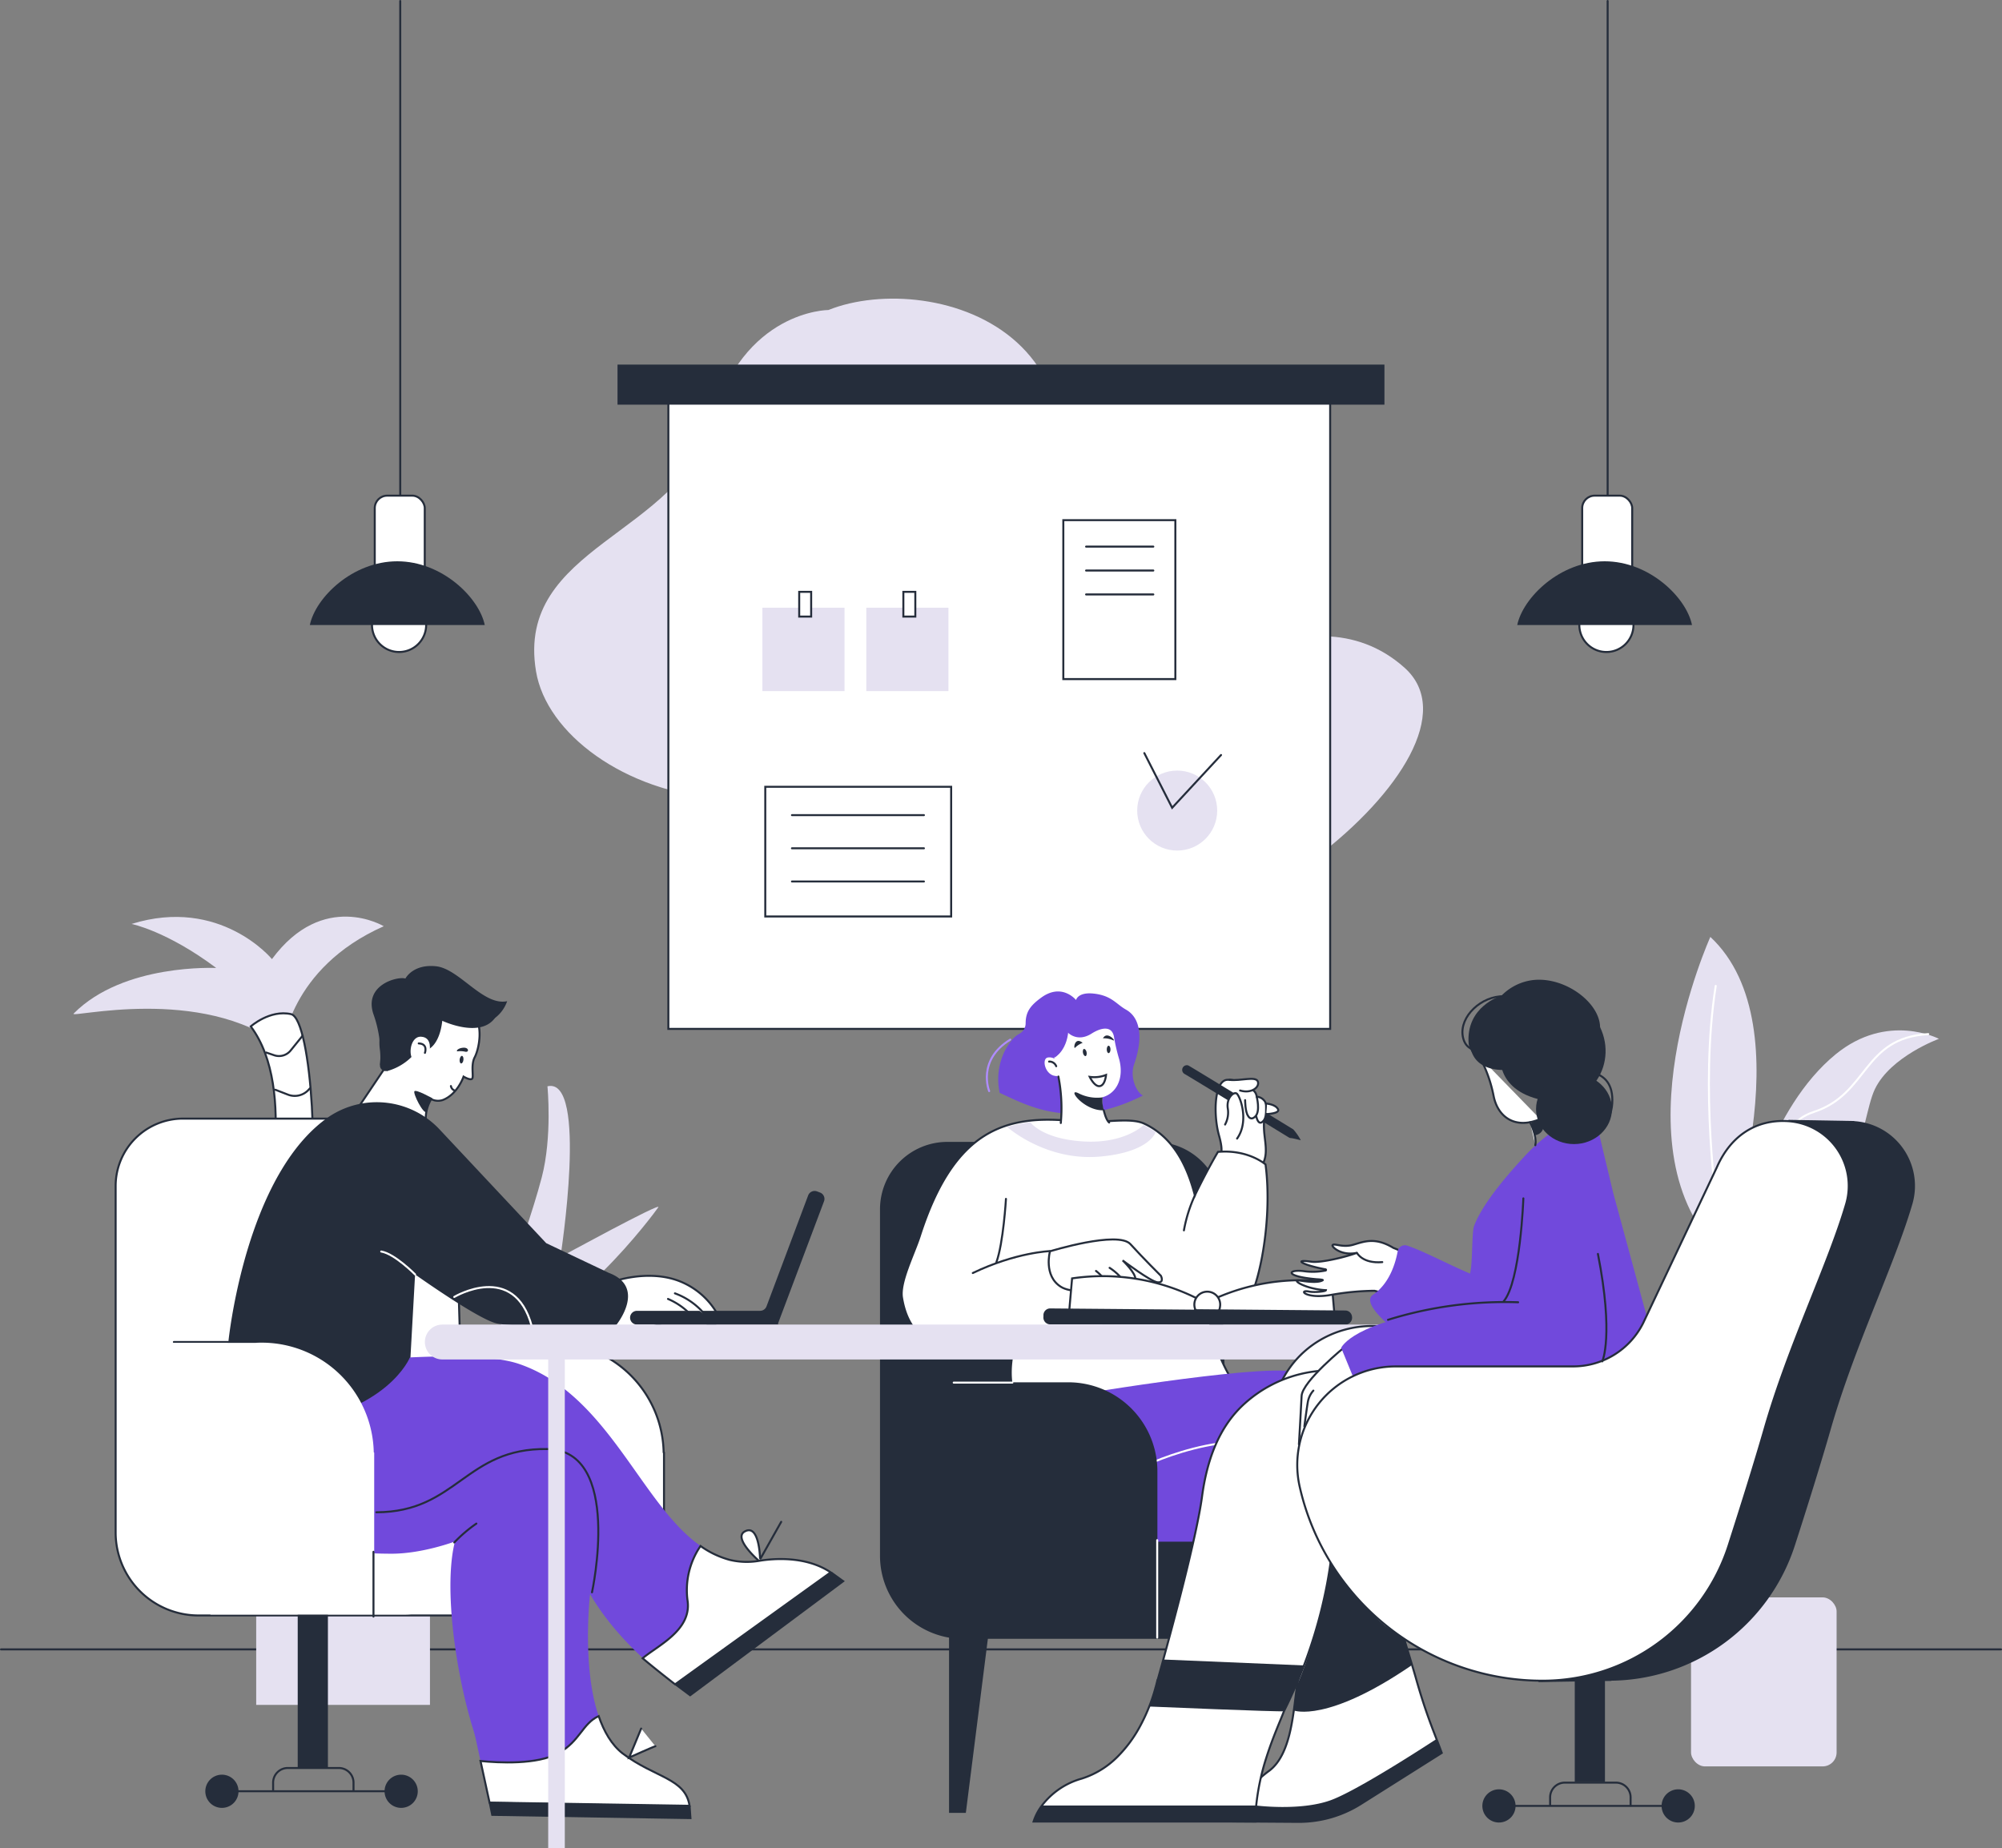 <svg xmlns="http://www.w3.org/2000/svg" viewBox="0 0 500.5 462.13"><rect x="0" y="0" width="500.5" height="462.13" fill="#808080" stroke="none"/><defs><style>.cls-1{fill:#e5e1f1;}.cls-2,.cls-5{fill:#fff;}.cls-2,.cls-4{stroke:#252d3b;}.cls-2,.cls-4,.cls-6,.cls-8{stroke-linecap:round;stroke-miterlimit:10;stroke-width:0.5px;}.cls-3{fill:#252d3b;}.cls-4,.cls-6,.cls-8{fill:none;}.cls-6{stroke:#fff;}.cls-7{fill:#7149dc;}.cls-8{stroke:#af8cff;}</style></defs><g id="Layer_2" data-name="Layer 2"><g id="OBJECTS"><path class="cls-1" d="M207.11,77.51s-21.4,0-29.24,28.19S128.8,136.51,134,167.83s78.31,57.95,118-13.05S233.21,67.07,207.11,77.51Z"/><path class="cls-1" d="M289,175.82c1.56,0,37.58-30.8,62.12-8.88S296.33,250,265,231.68,289,175.82,289,175.82Z"/><rect class="cls-2" x="167.09" y="97.14" width="165.45" height="160.12"/><rect class="cls-3" x="154.38" y="91.16" width="191.73" height="10.02"/><rect class="cls-1" x="190.6" y="151.95" width="20.53" height="20.85"/><rect class="cls-1" x="216.58" y="151.95" width="20.53" height="20.85"/><rect class="cls-2" x="199.8" y="147.98" width="2.99" height="6.19"/><rect class="cls-2" x="225.84" y="147.98" width="2.99" height="6.19"/><circle class="cls-1" cx="294.3" cy="202.67" r="10"/><polyline class="cls-4" points="286.08 188.3 293.04 201.97 305.26 188.78"/><rect class="cls-4" x="265.83" y="130.06" width="28.01" height="39.74"/><line class="cls-4" x1="271.52" y1="136.67" x2="288.33" y2="136.67"/><line class="cls-4" x1="271.52" y1="142.65" x2="288.33" y2="142.65"/><line class="cls-4" x1="271.52" y1="148.63" x2="288.33" y2="148.63"/><rect class="cls-4" x="191.32" y="196.72" width="46.47" height="32.43"/><line class="cls-4" x1="197.99" y1="203.81" x2="230.98" y2="203.81"/><line class="cls-4" x1="197.99" y1="212.1" x2="230.98" y2="212.1"/><line class="cls-4" x1="197.99" y1="220.4" x2="230.98" y2="220.4"/><line class="cls-4" x1="0.25" y1="412.4" x2="500.25" y2="412.4"/><path class="cls-2" d="M316.59,275.93s2.29.15,2.92,1.42c.54,1.07-2.84,1.21-2.84,1.21"/><path class="cls-2" d="M304.75,288.9s1.43.1,0-5-1.23-13.71,2.05-13.91,3.9,2.1,3.9,2.1,3.13-.53,3.48,2.14a2.51,2.51,0,0,1,2,1.13c.83,1.18-.36,2.79-.18,6.94s2,8.32-3.2,11.76.17.42.17.42Z"/><path class="cls-5" d="M296.71,267.54c.24.08,26,15.85,26,15.85"/><path class="cls-3" d="M322.72,284.56c.39,0,2.48.54,2.48.54a13.72,13.72,0,0,0-1.87-2.71c-25.9-15.85-26.09-15.91-26.28-16a1.16,1.16,0,0,0-1.45.77,1.18,1.18,0,0,0,.6,1.4c.9.5,15.94,9.68,25.91,15.78A1.14,1.14,0,0,0,322.72,284.56Z"/><path class="cls-3" d="M288.58,285.51H236.83A16.85,16.85,0,0,0,220,302.37V389a20.76,20.76,0,0,0,20.76,20.76h68.62s-4.35-73.13-3.93-107.18A16.85,16.85,0,0,0,288.58,285.51Z"/><path class="cls-2" d="M309.94,328.3c4.29-2.8,8.42-22.29,6.44-37.15,0,0-4.29-3.8-11.89-3.14,0,0-2.86,4.79-5.77,10.88-2-7.78-5.59-14.62-12.66-17.94-3.75-1.76-11.07.09-17.28-.58-17.4-1.88-30.27,2.06-38.84,28.71-1.42,4.41-5.07,11.53-4.44,15.36,3.43,21.08,28.78,9.87,28.78,9.87s-16.6,42.43,57.46,15.76c0,0-7.47-7.49-9.5-20.85A9.73,9.73,0,0,0,309.94,328.3Z"/><path class="cls-6" d="M286.49,301.28s2.92,4.88,1.59,10.21-4.53,14.81-3.52,20.36"/><path class="cls-2" d="M290.23,319s-4.5-4.47-7.62-7.92-20.12,1.79-20.12,1.79-1.69,6.13,2.76,8.89,18.41-.37,18.58-1.91-3.17-4.71-3.17-4.71,7,5.31,8.74,5.48S290.23,319,290.23,319Z"/><path class="cls-2" d="M277.4,317a13.48,13.48,0,0,1,2.54,2.12"/><path class="cls-2" d="M274,317.78a11.11,11.11,0,0,1,1.49,1.38"/><path class="cls-2" d="M262.49,312.82s-8.45.27-19.29,5.48"/><path class="cls-2" d="M251.49,299.76s-.65,11.06-2.39,15.83"/><path class="cls-2" d="M299.24,324.64a52.65,52.65,0,0,0-31.22-5l-.78,8.9,38,.83Z"/><path class="cls-2" d="M301.7,325.66a52.65,52.65,0,0,1,31.21-5l.78,8.89-38,.83Z"/><path class="cls-7" d="M285.72,273.93c-17.68,8.87-28.62,2.59-35.8-.69a16.08,16.08,0,0,1,1.24-10.4c1.43-2.68,2.67-3.84,3.6-4.31a3,3,0,0,0,1.65-2.66c0-2.89,1.21-4.47,3.91-6.44,5.18-3.77,8.69.61,8.69.61s.42-2,4.3-1.62c4.58.46,5.73,2.64,8.15,4,4.08,2.28,4.08,7.93,2.07,13.68C282.43,269.24,284,273,285.72,273.93Z"/><path class="cls-5" d="M272.9,258.43c2.33-1.48,5.18-2.15,5.63,1a47.1,47.1,0,0,0,1.3,5.54c1.64,6.52-2.62,11.05-8.79,9.24s-7.69-4.59-7.46-12.3c.17-5.67,3.48-3.66,3.48-3.66S269.37,260.67,272.9,258.43Z"/><path class="cls-3" d="M277.62,262.39c0,.51-.21.93-.47.93s-.46-.42-.46-.93.21-.93.46-.93S277.62,261.87,277.62,262.39Z"/><path class="cls-3" d="M271.63,263c.13.5,0,1-.22,1.06s-.54-.24-.66-.74,0-1,.22-1.05S271.51,262.51,271.63,263Z"/><path class="cls-4" d="M276.51,268.77a7.94,7.94,0,0,1-4.08.48s1.2,2.55,2.54,2.31S276.51,268.77,276.51,268.77Z"/><path class="cls-5" d="M275.67,274.37a8.18,8.18,0,0,0,1.32,5.75,20.53,20.53,0,0,1,0,10.44,2.3,2.3,0,0,1-3.7,1.08c-2.69-2.27-6.78-6.31-7.9-10.74,0,0,.2-8.07-.84-12.27C264.53,268.63,275,273.82,275.67,274.37Z"/><path class="cls-3" d="M275.67,274.37a10.15,10.15,0,0,1-6-1c-3.16-1.58,1.25,4.48,6.31,4.24A7.3,7.3,0,0,1,275.67,274.37Z"/><path class="cls-3" d="M275.74,259.62a5.33,5.33,0,0,1,2.47.46C279.29,260.65,276.82,257.56,275.74,259.62Z"/><path class="cls-3" d="M270.66,260.75a5.18,5.18,0,0,0-1.85,1.18C268.3,262.6,268.55,259,270.66,260.75Z"/><path class="cls-5" d="M265.29,265.87s-1.66-1.8-3.39-1.45-.41,5.53,3.18,4.49S265.29,265.87,265.29,265.87Z"/><path class="cls-4" d="M264.05,266.59a1.81,1.81,0,0,0-1.78-1.16"/><path class="cls-8" d="M247.29,272.81s-3.15-7.72,5.29-12.87"/><path class="cls-7" d="M263.64,264.43s3.5-1.81,3.5-7.91S258.19,257.19,263.64,264.43Z"/><path class="cls-5" d="M316.13,276.06c-.22-1-.66-.71-.66-.71l-1.84-1-3-1.48-1,.12.77,4s.22,3.08,1.63,2c.21-.16.21-.48.24-.65.12.3.59,1.72,1.48.94,0,0,.13,2,1.75,1C316.36,279.78,316.38,277.25,316.13,276.06Z"/><path class="cls-2" d="M306.27,281.17a6.33,6.33,0,0,0,.67-4.07c-.36-2.49,1.37-4.11,2.18-3.71s3.3,6.87.15,11.29"/><path class="cls-2" d="M316.17,279.8s-1.35,2.46-2.11-.67"/><path class="cls-2" d="M307.39,270c2.69.33,6.52-1,7.06.4s-1.57,3.13-4.43,2.26"/><path class="cls-4" d="M311.28,275.07s0,2.88.73,3.93c0,0,.67,1.4,1.88.08s.29-4.86.29-4.86"/><path class="cls-4" d="M264.6,269.17a40.86,40.86,0,0,1,.6,11.62"/><path class="cls-4" d="M275.94,277.62s.52,2.39,1.35,3.05"/><path class="cls-4" d="M298.72,298.89a36.41,36.41,0,0,0-2.74,8.74"/><path class="cls-1" d="M251.79,281.77s9.68,8.72,23.46,7.39C287.63,288,288.93,283,288.93,283l-3-1.72s-4.69,4.74-15.07,4.12-13.29-4.81-13.29-4.81A36.25,36.25,0,0,0,251.79,281.77Z"/><path class="cls-2" d="M305,326.74a3.23,3.23,0,1,0-3.18,2.68A3,3,0,0,0,305,326.74Z"/><path class="cls-3" d="M338,329.19h0a1.69,1.69,0,0,0-1.61-1.52l-37.89-.33v.12l-36-.31a1.69,1.69,0,0,0-1.64,1.59l0,.46a1.72,1.72,0,0,0,1.63,1.94l74,.06A1.74,1.74,0,0,0,338,329.19Z"/><rect class="cls-7" x="271.71" y="350.39" width="70.03" height="35.08"/><path class="cls-7" d="M265.18,349.39s48.7-8.34,58.4-6.42c37.55,7.41-19.18,31.12-19.18,31.12Z"/><path class="cls-6" d="M283.06,368s20.48-11.15,38.11-6.48"/><path class="cls-3" d="M267.07,345.62H232.38l-4.36,50,61.33,1.87V367.91A22.28,22.28,0,0,0,267.07,345.62Z"/><polygon class="cls-3" points="241.46 453.28 237.26 453.28 237.26 403.56 247.75 403.56 241.46 453.28"/><line class="cls-6" x1="289.3" y1="385.09" x2="289.3" y2="409.46"/><line class="cls-6" x1="253.09" y1="345.7" x2="238.43" y2="345.7"/><path class="cls-1" d="M427.59,234.26s-24.18,53.45,2.87,79.22C430.46,313.48,451.77,256.85,427.59,234.26Z"/><path class="cls-1" d="M436.74,304.07s5.55-26.83,22.16-40.45c13-10.63,25.83-3.88,25.83-3.88s-12.07,4.4-16,12.56C464.69,280.7,466,306.35,436.74,304.07Z"/><path class="cls-6" d="M429.33,302.51s-4.46-30.21-.4-56"/><path class="cls-6" d="M448.85,292.74s-6.32-11.13,4.57-14.7c13.81-4.53,12.14-18.56,28.64-19.48"/><rect class="cls-1" x="422.76" y="399.4" width="36.39" height="42.26" rx="3.49"/><path class="cls-1" d="M136.86,271.61s1.25,12.6-1.43,22.8c-4.65,17.65-13.8,37.24-9.07,37.55,15.19,1,37.24-28.63,38.22-30.1s-24.47,12.43-24.47,12.43S147.17,269.16,136.86,271.61Z"/><rect class="cls-1" x="64.05" y="394.75" width="43.44" height="31.53"/><path class="cls-1" d="M18.41,253.43c-1.31,1.33,32-7.33,52.29,8.35,0,0,1.54-19.67,25.24-30.19,0,0-15.13-9.14-27.95,8.22,0,0-12.9-15.7-35.1-8.79,0,0,8.78,1.73,21.16,11C54.05,242.06,30.92,240.79,18.41,253.43Z"/><path class="cls-2" d="M62.69,256.64s4.78-4.26,10.07-3.07,7.51,42.85,3.24,52.07S65.76,305,65.76,305,74.64,272.52,62.69,256.64Z"/><path class="cls-2" d="M66.56,263.17l2,.68a3.73,3.73,0,0,0,4.09-1.18l3-3.71"/><path class="cls-2" d="M68.83,272.47,72,273.7a4.69,4.69,0,0,0,5.13-1.2l.33-.36"/><path class="cls-2" d="M394.83,156.25a6.77,6.77,0,1,0,6.77-6.77A6.77,6.77,0,0,0,394.83,156.25Z"/><line class="cls-2" x1="401.91" y1="149.57" x2="401.91" y2="0.25"/><rect class="cls-2" x="395.55" y="123.93" width="12.5" height="20.93" rx="3.11"/><path class="cls-3" d="M423,156.27H379.31c1.44-6.86,10.68-15.93,21.86-15.93S421.61,149.41,423,156.27Z"/><path class="cls-2" d="M93,156.25a6.77,6.77,0,1,0,6.76-6.77A6.76,6.76,0,0,0,93,156.25Z"/><line class="cls-2" x1="100.06" y1="149.57" x2="100.06" y2="0.25"/><rect class="cls-2" x="93.69" y="123.93" width="12.5" height="20.93" rx="3.11"/><path class="cls-3" d="M121.19,156.27H77.46c1.43-6.86,10.67-15.93,21.86-15.93S119.75,149.41,121.19,156.27Z"/><path class="cls-2" d="M189.7,390.24s-6.42-5.55-3.6-7.27c3.38-2,3.85,5,3.91,6.61a.09.09,0,0,0,.18,0l5.11-9.07"/><path class="cls-3" d="M95,266.27a30.06,30.06,0,0,0-1.65-12.72c-2.45-7.35,6.13-9.5,8-8.88,0,0,1.84-3.68,7.66-3.07s11.8,10,17.78,8.73a8.9,8.9,0,0,1-8.71,6C111.24,256.15,95,266.27,95,266.27Z"/><path class="cls-2" d="M153.35,331.94s8.87,1.65,14.21-2.27a6.36,6.36,0,0,1,8.41.49c.16.18.32.36.48.56a1.8,1.8,0,0,0,1.43.66h0a1.81,1.81,0,0,0,1.52-2.74,18.79,18.79,0,0,0-10.33-8.6c-8.06-2.69-16.66.68-16.66.68S154.6,326.92,153.35,331.94Z"/><path class="cls-2" d="M165.91,363.13A28,28,0,0,0,138,335.71c-.53,0-1.07,0-1.59.05H111.24v15.9h1.47a28,28,0,0,0,25.25,40l.63,0v4.55H166v-33Z"/><path class="cls-2" d="M97.51,279.69H45.77a16.85,16.85,0,0,0-16.86,16.85v86.62a20.75,20.75,0,0,0,20.76,20.76h68.62s-4.35-73.13-3.92-107.18A16.85,16.85,0,0,0,97.51,279.69Z"/><path class="cls-2" d="M117.68,252.54c-3.52-3.39-11.23-3.65-15.76.8-2.8,2.75-5,7.82-4.36,11.7l-7.62,11.33s9.12,5.24,16.54,4.36a9.72,9.72,0,0,1,1.31-5.92,3.74,3.74,0,0,0,2.9.23c3.7-1.41,5.2-5.85,5.2-5.85s1.67,1,2.14.53-.39-3.39.65-5.37S121.2,255.93,117.68,252.54Z"/><path class="cls-3" d="M97.35,267.41A1.39,1.39,0,0,1,95,266.27a17.52,17.52,0,0,0-.07-4.18c-.8-6.79,4.38-18.18,16.17-16.84,10.26,1.17,11,8.6,8.76,11a1.36,1.36,0,0,1-1.82.14c-1.71-1.3-6.54-4.43-12.57-3.84a1.35,1.35,0,0,0-1.16,1C103.6,256,101.38,263.15,97.35,267.41Z"/><path class="cls-3" d="M96.68,267.83a14,14,0,0,0,8.18-6l2,.65s3-.93,3.71-7.25c0,0,8.87,4.23,12.83-.28s-7.6-7.17-13.81-7.27S95.63,262.34,96.68,267.83Z"/><path class="cls-5" d="M107.36,263.05s.88-3.71-2.11-3.84-3.43,5.88-1.2,6.28S107.36,263.05,107.36,263.05Z"/><path class="cls-2" d="M106.23,263.25s.85-2.27-1.55-2.36"/><path class="cls-3" d="M114.91,264.9c-.06.53.11,1,.38,1s.51-.38.57-.9-.12-1-.38-1S115,264.38,114.91,264.9Z"/><path class="cls-3" d="M114.39,262.87a5.29,5.29,0,0,1,1.9.09c1,.24,1-1.06-.4-1S113.89,262.85,114.39,262.87Z"/><path class="cls-3" d="M108.11,274.61s-4.12-2.31-4.51-1.76,2.24,5.84,3.07,5.19C106.75,278,106.94,275.62,108.11,274.61Z"/><path class="cls-2" d="M112.73,271.55a1.47,1.47,0,0,0,1,1.15"/><rect class="cls-3" x="74.43" y="403.21" width="7.55" height="38.69"/><path class="cls-3" d="M51.33,447.87a4.15,4.15,0,1,0,4.14-4.14A4.15,4.15,0,0,0,51.33,447.87Z"/><path class="cls-3" d="M96.14,447.87a4.15,4.15,0,1,0,4.15-4.14A4.15,4.15,0,0,0,96.14,447.87Z"/><line class="cls-4" x1="54.73" y1="447.87" x2="99.54" y2="447.87"/><path class="cls-4" d="M68.28,447.74v-2a3.66,3.66,0,0,1,3.65-3.68h12.8a3.66,3.66,0,0,1,3.65,3.68v2.06"/><path class="cls-3" d="M154.07,331.29s-25.19.79-30-.41-20.3-12.23-20.3-12.23L101,368.28l-45.76-1.73s.26-14.17,1.7-31.2l.15.19s.07-.74.25-2.06c1.15-8.6,6.67-41.7,24.88-54.25a21.51,21.51,0,0,1,27.8,3.3l26.53,28.3,15.66,7.43C161.78,321.87,154.07,331.29,154.07,331.29Z"/><path class="cls-5" d="M39.72,368.28H101A17.7,17.7,0,0,1,118.65,386h0a17.69,17.69,0,0,1-17.7,17.7H52.63S39.42,368.28,39.72,368.28Z"/><path class="cls-7" d="M172.39,451.51l-50-.8-2.26-10.4-1.08-5c-.27-1.25-.6-2.48-1-3.7-4.31-14.34-7.13-35.25-4.31-46.19,0,0-8.1,3.06-15.81,3.06-13.45,0-33.24-2.32-40.57-15.07-7.19-12.52-.69-29.27-.69-29.27s56.66-8.67,73-3.14c22.38,7.6,30.45,35,45.42,45.5a19.56,19.56,0,0,0-3.21,13.88c.87,7.25-4.83,13.32-8.58,16.48-4.61-3.93-11.19-10.36-15.78-18.27,0,0-2.12,18,2.15,30.51,1.32,3.87,3.25,7.22,6,9.35C163.82,444.57,171.32,444.57,172.39,451.51Z"/><path class="cls-4" d="M148,398.13s7.76-35.5-11.13-35.82c-20.55-.34-22.58,15.77-42.78,15.81"/><path class="cls-3" d="M102.52,339.31s-5.47,14-31.63,17-3.06-26.83-3.06-26.83Z"/><line class="cls-4" x1="57.04" y1="335.54" x2="43.47" y2="335.54"/><path class="cls-5" d="M93.44,363.13a28,28,0,0,0-27.95-27.42c-.54,0-1.07,0-1.59.05H38.77v15.9h1.47a28,28,0,0,0,25.25,40l.63,0v4.55H93.55v-33Z"/><path class="cls-4" d="M113.57,385.67a35.86,35.86,0,0,1,5.52-4.72"/><path class="cls-3" d="M194.53,330.85,206,300.38a1.7,1.7,0,0,0-1-2.21l-.74-.28a1.73,1.73,0,0,0-2.22,1l-10.41,27.74a1.72,1.72,0,0,1-1.61,1.12H159.24a1.72,1.72,0,0,0-1.72,1.71h0a1.72,1.72,0,0,0,1.72,1.72h35.29Z"/><path class="cls-2" d="M168.73,323.38a17.57,17.57,0,0,1,7.56,5.36"/><path class="cls-2" d="M167,324.78a17.16,17.16,0,0,1,5.36,3.61"/><line class="cls-2" x1="93.37" y1="388" x2="93.37" y2="404.2"/><path class="cls-2" d="M207.67,393.14l-38.9,28s-4.92-3.81-8.11-6.52c3.75-3.16,12.13-6.94,11.26-14.19a19.56,19.56,0,0,1,3.21-13.88,22.65,22.65,0,0,0,7.29,3.47,18.16,18.16,0,0,0,7.38.24C193.38,389.66,201.47,389,207.67,393.14Z"/><path class="cls-2" d="M172.39,451.51l-50-.8-2.26-10.4c4.46.45,14.18,1,19.54-2s5.91-7.35,10-9.23c1.32,3.87,3.25,7.22,6,9.35C163.82,444.57,171.32,444.57,172.39,451.51Z"/><path class="cls-6" d="M103.77,318.65s-5.13-5.2-8.47-5.73"/><path class="cls-2" d="M163.85,436.62c-.27,0-6.56,2.83-6.56,2.83l3-7.25"/><path class="cls-6" d="M113.56,324.28s15-9,19.39,7.36"/><polygon class="cls-3" points="207.97 393.01 168.71 421.33 172.53 424.18 211.21 395.35 207.97 393.01"/><polygon class="cls-3" points="122.14 450.53 122.85 454.02 172.88 454.84 172.64 451.45 122.14 450.53"/><path class="cls-1" d="M379.51,339.91H110.58a4.36,4.36,0,0,1-4.36-4.36h0a4.36,4.36,0,0,1,4.36-4.36H379.51a4.36,4.36,0,0,1,4.36,4.36h0A4.36,4.36,0,0,1,379.51,339.91Z"/><rect class="cls-1" x="137.05" y="337.45" width="4.15" height="124.67"/><path class="cls-2" d="M354.1,315.13a24.72,24.72,0,0,0-5.75-3.11c-4.6-2.78-7.34-1.57-10.08-.78s-4.8-.51-5.14.11c-.22.4,2.2,2.72,6.1,1.9-2.65,1-9,2.56-11.38,2.22-4.84-.7-2.09.87,3.55,1.91a.15.15,0,0,1,0,.29,16,16,0,0,1-5.24.19c-4.29-.61-5.32,1.29,3.11,2,.26,0,1.63.1,1.41.24-1,.63-3.23.46-5.62.1-2.61-.41,1.24,2.13,6.42,2.39-.06.35-3,.6-4.17.35-2.91-.61-.94,2,5.6.8a65,65,0,0,1,10.71-1,31.77,31.77,0,0,1,6.57,2.34S354.17,319.81,354.1,315.13Z"/><path class="cls-3" d="M457.71,357.27c6-20.93,16-41.12,20.42-56.34a16.22,16.22,0,0,0-14.82-20.62h0c-7.44-.38-13.95,3.36-17.53,11.54l-18.45,39a19.57,19.57,0,0,1-17.49,10.8H365.48a24.64,24.64,0,0,0-24,30.07h0a62.2,62.2,0,0,0,61.26,48.51h0a48.82,48.82,0,0,0,46-33.88C452,376.26,455.31,365.62,457.71,357.27Z"/><path class="cls-3" d="M463.5,280.29,447.13,280,384.59,420.58l18.12-.3s32.27-8.56,48.41-72.43S463.5,280.29,463.5,280.29Z"/><path class="cls-7" d="M403.3,298.26l-4.91-20.54a42.27,42.27,0,0,0-17.25,11.4c-9,9.67-11.72,14.94-12.63,17.45-.53,1.48-.39,7.92-.8,10.73-1,7-3.64,13.06-3.64,16.57,0,21.26,6.87,34.57,6.87,34.57l45.74-20.88Z"/><rect class="cls-3" x="393.69" y="406.87" width="7.55" height="38.69"/><path class="cls-2" d="M359.12,434.81c.45,1.14.88,2.28,1.32,3.48l-20.22,12.76a29,29,0,0,1-15.68,4.48l-16.22-.11a12.35,12.35,0,0,1,1.26-3.7,25.65,25.65,0,0,1,7.77-9c5.78-4.39,6-15.84,7-21.76a30.57,30.57,0,0,1,2.44-7.89c-1.21-15.09-3.25-37.26-5.37-46.87-1.93-8.73-5.08-13.23-.88-21.12.21-.39.42-.77.64-1.14,7.2-12.34,23.37-16,35.55-8.57l35.2,15.26,3.75,43.95L330,353.08c6,19.58,13.46,30.27,23.86,66.1C356,426.8,357.61,430.89,359.12,434.81Z"/><path class="cls-2" d="M376.41,351.92,364.8,394.48l-31.28-12.93c-1.07,20.46-8,37.21-12.53,46.31-.9,2.37-2.79,6.52-4.41,11.63a58.7,58.7,0,0,0-2.53,11.95c-.13,1.31-.2,2.63-.2,4H258.4a13.38,13.38,0,0,1,2.09-4,18.85,18.85,0,0,1,9.92-6.72,21.9,21.9,0,0,0,8.95-5.46,32.4,32.4,0,0,0,5.49-7.34,45.41,45.41,0,0,0,4-9.84c0-.06,0-.11.05-.16.31-1.13.45-1.81.45-1.81l.05,0c4.06-14.59,9.78-36.1,11.1-45.86,1.19-8.86,4.06-17.41,10.72-23.37a32.25,32.25,0,0,1,28.8-7.41Z"/><path class="cls-3" d="M374.42,250.07a12.18,12.18,0,0,1,.83-1,13.28,13.28,0,0,1,6.66-3.79c8.73-2,19.32,5.9,18,12.87a30,30,0,0,1-4.49,11.25Z"/><path class="cls-4" d="M372,262.57s-5.47,1.47-6.31-3.48,4.67-10.14,10.38-10"/><path class="cls-7" d="M351.67,311.41a1.83,1.83,0,0,0-2.26,1.51c-.53,2.85-2,8-6.19,10.84-6,4.11,29.23,26.44,34,20.88,3.76-4.35-4.59-28.27-5.62-32.56-.25-1,2.48,7.52,1.45,7.79C370.12,320.64,357.56,313.28,351.67,311.41Z"/><path class="cls-3" d="M375.25,249s-8.9,2.63-8.08,12.07c0,0,.76,4.62,4.61,2.79s2.24,2,6.28,3.57,15.5-1.87,12-10.3S375.25,249,375.25,249Z"/><path class="cls-3" d="M375.14,262.93s-1.91,9.54,10.44,12.13,19.43-9.66,13.93-19.2S375.14,262.93,375.14,262.93Z"/><path class="cls-4" d="M393.53,268.1s10.17-2.1,9.53,7.81-13.46,8.39-15.5,4.58"/><path class="cls-2" d="M324.73,361.13s.5-8.39.67-12.08,10.9-12.37,10.9-12.37,3.19,1.44,5.12,6.07"/><path class="cls-7" d="M335.29,337s3-6.88,28-9.73,33.89,1.18,33.89,1.18l-3.91,13.21-53.63,5.91Z"/><path class="cls-2" d="M441.15,357.27c6-20.93,16-41.12,20.42-56.34a16.22,16.22,0,0,0-14.82-20.62h0c-7.44-.38-13.95,3.36-17.53,11.54l-18.45,39a19.57,19.57,0,0,1-17.49,10.8H348.92a24.64,24.64,0,0,0-24,30.07h0a62.2,62.2,0,0,0,61.26,48.51h0a48.82,48.82,0,0,0,46-33.88C435.42,376.26,438.75,365.62,441.15,357.27Z"/><path class="cls-4" d="M347,330a98.36,98.36,0,0,1,32.53-4.39"/><path class="cls-4" d="M380.84,299.63s-.73,20.84-4.94,25.77"/><path class="cls-4" d="M400.58,340.39s2.92-6.4-1.1-26.87"/><path class="cls-3" d="M370.59,451.54a4.15,4.15,0,1,0,4.14-4.15A4.15,4.15,0,0,0,370.59,451.54Z"/><path class="cls-3" d="M415.4,451.54a4.15,4.15,0,1,0,4.14-4.15A4.15,4.15,0,0,0,415.4,451.54Z"/><line class="cls-4" x1="373.99" y1="451.54" x2="418.8" y2="451.54"/><path class="cls-4" d="M387.53,451.41v-2a3.67,3.67,0,0,1,3.66-3.69H404a3.67,3.67,0,0,1,3.65,3.69v2.05"/><path class="cls-3" d="M314.05,451.44c-.13,1.31-.2,2.63-.2,4H258.4a13.38,13.38,0,0,1,2.09-4Z"/><path class="cls-3" d="M360.44,438.29l-20.22,12.76a29,29,0,0,1-15.68,4.48l-16.22-.11a12.35,12.35,0,0,1,1.26-3.7c2.66-.18,4.47-.28,4.47-.28s10.91,1.4,18.47-1.27c5.7-2,19.93-11,26.6-15.36C359.57,436,360,437.09,360.44,438.29Z"/><path class="cls-2" d="M339.23,313.25s1.36,2.75,6.34,2.32"/><path class="cls-2" d="M328.34,347.7a5.81,5.81,0,0,0-1.4,2.95c-.31,1.86-.85,6-.85,6"/><path class="cls-3" d="M287.39,426.69s32.75,1.39,33.6,1.17c0,0,4.11-8.67,4.95-11.45l-35.18-1.48Z"/><path class="cls-3" d="M323.49,427.69s8.25,3.19,29.4-11.3l-1.59-6.52-4.49-3s-4.69-3-14.07-15.82c0,0-2.75,17-8.34,30C323.74,422.57,323.49,427.69,323.49,427.69Z"/><path class="cls-2" d="M369.87,264.21a33.83,33.83,0,0,1,3.51,9.7c1,5.33,5.34,8.56,11.66,5.89"/><path class="cls-2" d="M382.51,280.61s1.75,3.34,1.32,5.73"/><ellipse class="cls-3" cx="393.5" cy="277.3" rx="9.49" ry="8.76"/><path class="cls-3" d="M385.69,279.87s1.18,3.46-2,4l-.8-2.58s-.89-.86,3.1-1.54"/><path class="cls-3" d="M367.51,260s-1.05,8.55,10.55,7.44-5-9.44-6.72-9.11A13.63,13.63,0,0,0,367.51,260Z"/></g></g></svg>